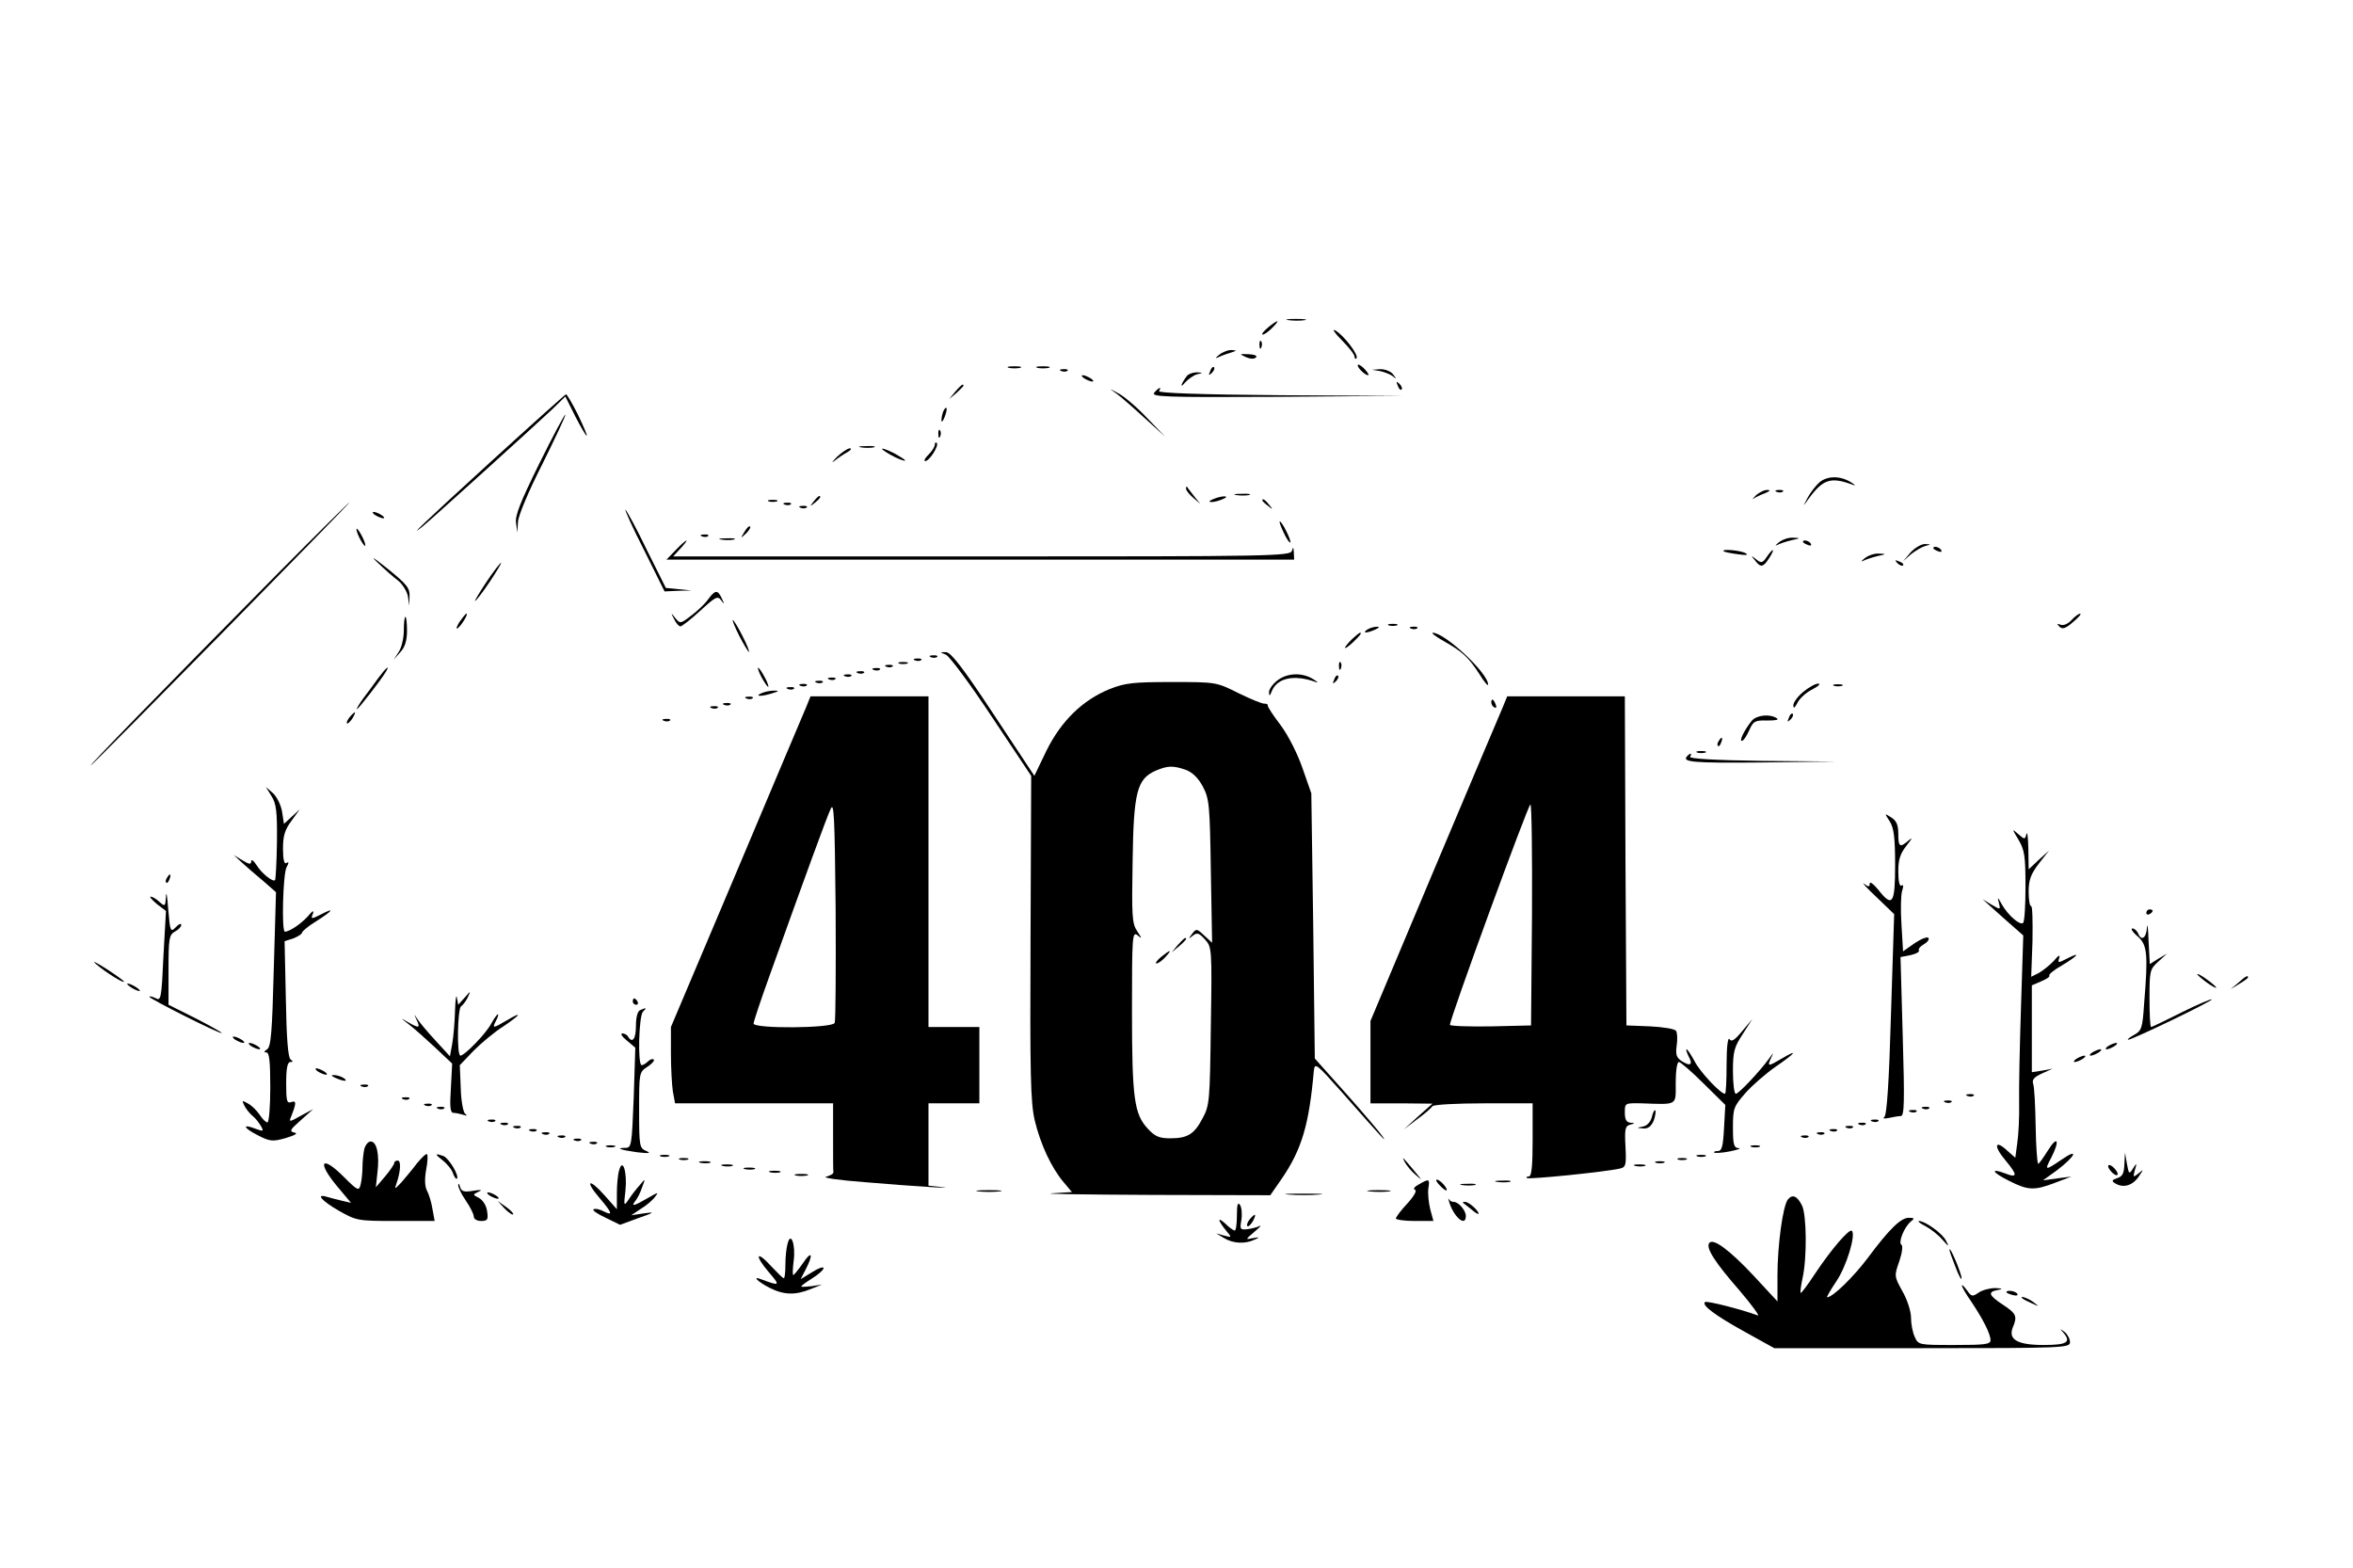 <?xml version="1.0" standalone="no"?>
<!DOCTYPE svg PUBLIC "-//W3C//DTD SVG 20010904//EN"
 "http://www.w3.org/TR/2001/REC-SVG-20010904/DTD/svg10.dtd">
<svg version="1.0" xmlns="http://www.w3.org/2000/svg"
 width="740pt" height="493pt" viewBox="0 0 740 493"
 preserveAspectRatio="xMidYMid meet">

<g transform="translate(0,493) scale(0.1,-0.1)"
fill="#000000" stroke="none">
<path d="M4053 3923 c15 -2 37 -2 50 0 12 2 0 4 -28 4 -27 0 -38 -2 -22 -4z"/>
<path d="M3989 3901 c-13 -11 -22 -21 -19 -23 3 -2 16 6 29 19 29 28 22 30
-10 4z"/>
<path d="M4219 3861 c23 -23 41 -46 41 -53 0 -6 3 -8 6 -5 9 9 -41 74 -67 88
-11 6 -2 -8 20 -30z"/>
<path d="M3961 3844 c0 -11 3 -14 6 -6 3 7 2 16 -1 19 -3 4 -6 -2 -5 -13z"/>
<path d="M3834 3814 c-10 -8 -13 -12 -6 -9 8 4 26 11 40 15 22 7 23 8 6 9 -11
1 -29 -6 -40 -15z"/>
<path d="M3918 3807 c14 -6 26 -7 32 -1 5 5 -4 9 -23 10 -30 1 -30 1 -9 -9z"/>
<path d="M4270 3781 c0 -10 29 -36 34 -30 1 2 -6 12 -16 22 -10 9 -18 13 -18
8z"/>
<path d="M3173 3773 c9 -2 25 -2 35 0 9 3 1 5 -18 5 -19 0 -27 -2 -17 -5z"/>
<path d="M3263 3773 c9 -2 25 -2 35 0 9 3 1 5 -18 5 -19 0 -27 -2 -17 -5z"/>
<path d="M3806 3763 c-6 -14 -5 -15 5 -6 7 7 10 15 7 18 -3 3 -9 -2 -12 -12z"/>
<path d="M3338 3763 c7 -3 16 -2 19 1 4 3 -2 6 -13 5 -11 0 -14 -3 -6 -6z"/>
<path d="M4340 3763 c14 -3 32 -10 40 -16 13 -11 13 -10 1 6 -7 9 -25 16 -40
16 l-26 -2 25 -4z"/>
<path d="M3733 3748 c-19 -25 -24 -43 -6 -21 10 11 27 23 38 26 19 4 19 5 -1
6 -12 0 -26 -5 -31 -11z"/>
<path d="M3410 3740 c8 -5 20 -10 25 -10 6 0 3 5 -5 10 -8 5 -19 10 -25 10 -5
0 -3 -5 5 -10z"/>
<path d="M4396 3717 c3 -10 9 -15 12 -12 3 3 0 11 -7 18 -10 9 -11 8 -5 -6z"/>
<path d="M3004 3698 l-19 -23 23 19 c12 11 22 21 22 23 0 8 -8 2 -26 -19z"/>
<path d="M3510 3693 c14 -10 54 -45 90 -78 l65 -59 -58 60 c-31 33 -72 68 -90
77 -31 17 -31 17 -7 0z"/>
<path d="M3630 3695 c-11 -13 33 -15 386 -13 l399 3 -388 2 c-252 2 -386 7
-382 13 10 15 -1 12 -15 -5z"/>
<path d="M1548 3482 c-219 -200 -270 -249 -218 -207 27 22 342 307 407 368
l41 40 31 -62 c17 -33 33 -61 36 -61 3 0 -10 29 -27 65 -18 36 -35 65 -38 65
-3 -1 -107 -94 -232 -208z"/>
<path d="M2966 3635 c-3 -9 -6 -22 -5 -28 0 -7 5 -1 10 12 5 13 8 26 5 28 -2
2 -6 -3 -10 -12z"/>
<path d="M1696 3472 c-59 -120 -77 -164 -73 -187 l4 -30 2 33 c0 18 34 99 77
183 41 83 74 153 72 155 -2 2 -39 -67 -82 -154z"/>
<path d="M2951 3564 c0 -11 3 -14 6 -6 3 7 2 16 -1 19 -3 4 -6 -2 -5 -13z"/>
<path d="M2940 3532 c0 -7 -9 -21 -20 -32 -11 -11 -16 -20 -10 -20 13 0 44 49
36 57 -3 3 -6 1 -6 -5z"/>
<path d="M2708 3523 c12 -2 30 -2 40 0 9 3 -1 5 -23 4 -22 0 -30 -2 -17 -4z"/>
<path d="M2632 3493 c-15 -16 -19 -21 -7 -12 11 9 29 21 40 27 11 6 14 12 8
12 -7 0 -25 -12 -41 -27z"/>
<path d="M2800 3500 c19 -11 40 -19 45 -19 6 0 -6 8 -25 19 -19 11 -39 19 -45
19 -5 0 6 -8 25 -19z"/>
<path d="M5722 3413 c-11 -10 -28 -31 -37 -48 -16 -30 -16 -30 2 -5 46 63 70
71 138 46 13 -5 11 -2 -5 8 -33 20 -73 20 -98 -1z"/>
<path d="M3730 3393 c0 -5 10 -18 23 -29 l22 -19 -20 25 c-11 14 -21 27 -22
29 -2 2 -3 0 -3 -6z"/>
<path d="M5523 3373 c-10 -10 -14 -15 -8 -11 6 4 22 12 36 17 15 6 18 10 8 10
-9 1 -25 -7 -36 -16z"/>
<path d="M5588 3383 c7 -3 16 -2 19 1 4 3 -2 6 -13 5 -11 0 -14 -3 -6 -6z"/>
<path d="M3888 3373 c12 -2 30 -2 40 0 9 3 -1 5 -23 4 -22 0 -30 -2 -17 -4z"/>
<path d="M2559 3353 c-13 -16 -12 -17 4 -4 16 13 21 21 13 21 -2 0 -10 -8 -17
-17z"/>
<path d="M3815 3360 c-13 -5 -14 -9 -5 -9 8 0 24 4 35 9 13 5 14 9 5 9 -8 0
-24 -4 -35 -9z"/>
<path d="M2418 3353 c6 -2 18 -2 25 0 6 3 1 5 -13 5 -14 0 -19 -2 -12 -5z"/>
<path d="M3970 3356 c0 -2 8 -10 18 -17 15 -13 16 -12 3 4 -13 16 -21 21 -21
13z"/>
<path d="M880 3133 c-393 -398 -605 -616 -594 -610 12 7 818 827 813 827 -2 0
-101 -98 -219 -217z"/>
<path d="M2468 3343 c7 -3 16 -2 19 1 4 3 -2 6 -13 5 -11 0 -14 -3 -6 -6z"/>
<path d="M2518 3333 c7 -3 16 -2 19 1 4 3 -2 6 -13 5 -11 0 -14 -3 -6 -6z"/>
<path d="M2025 3201 l65 -131 43 2 42 1 -41 4 -40 4 -60 120 c-32 67 -63 123
-67 126 -4 3 21 -54 58 -126z"/>
<path d="M1180 3310 c8 -5 20 -10 25 -10 6 0 3 5 -5 10 -8 5 -19 10 -25 10 -5
0 -3 -5 5 -10z"/>
<path d="M4037 3255 c9 -19 18 -33 21 -31 4 5 -26 66 -33 66 -3 0 3 -16 12
-35z"/>
<path d="M2341 3257 c-13 -21 -12 -21 5 -5 10 10 16 20 13 22 -3 3 -11 -5 -18
-17z"/>
<path d="M1121 3265 c0 -5 6 -21 14 -35 8 -14 14 -20 14 -15 0 6 -6 21 -14 35
-8 14 -14 21 -14 15z"/>
<path d="M2208 3243 c7 -3 16 -2 19 1 4 3 -2 6 -13 5 -11 0 -14 -3 -6 -6z"/>
<path d="M2268 3233 c12 -2 30 -2 40 0 9 3 -1 5 -23 4 -22 0 -30 -2 -17 -4z"/>
<path d="M5594 3224 c-10 -8 -13 -12 -5 -8 8 4 28 11 45 15 29 6 29 7 5 8 -14
1 -34 -6 -45 -15z"/>
<path d="M2125 3200 l-29 -30 987 0 987 0 -1 23 c-1 16 -2 18 -6 5 -4 -17 -59
-18 -975 -18 l-971 0 23 25 c13 14 21 25 19 25 -3 0 -18 -13 -34 -30z"/>
<path d="M5670 3226 c0 -2 7 -7 16 -10 8 -3 12 -2 9 4 -6 10 -25 14 -25 6z"/>
<path d="M6009 3193 l-24 -28 25 22 c14 11 34 23 45 26 19 5 19 5 -1 6 -11 0
-31 -11 -45 -26z"/>
<path d="M6080 3206 c0 -2 7 -7 16 -10 8 -3 12 -2 9 4 -6 10 -25 14 -25 6z"/>
<path d="M1185 3163 c22 -21 52 -48 67 -59 14 -11 28 -34 31 -50 l4 -29 1 30
c1 26 -9 38 -71 88 -40 32 -54 41 -32 20z"/>
<path d="M5421 3196 c2 -2 22 -6 44 -9 27 -4 35 -3 25 3 -14 9 -79 15 -69 6z"/>
<path d="M5556 3178 c-13 -19 -17 -20 -33 -7 -16 13 -17 12 -4 -3 18 -24 26
-23 45 7 20 31 13 34 -8 3z"/>
<path d="M5864 3174 c-10 -8 -13 -12 -5 -8 8 4 28 11 45 15 29 6 29 7 5 8 -14
1 -34 -6 -45 -15z"/>
<path d="M5967 3159 c7 -7 15 -10 18 -7 3 3 -2 9 -12 12 -14 6 -15 5 -6 -5z"/>
<path d="M1530 3100 c-22 -33 -38 -60 -36 -60 3 0 24 27 46 60 22 33 38 60 36
60 -3 0 -24 -27 -46 -60z"/>
<path d="M2227 3045 c-9 -13 -33 -36 -53 -51 -34 -26 -35 -26 -50 -8 -14 18
-15 18 -4 -3 6 -13 15 -23 20 -23 4 0 33 22 62 49 48 44 55 48 66 33 10 -14
11 -13 2 6 -13 28 -21 27 -43 -3z"/>
<path d="M1445 2974 c-9 -15 -12 -23 -6 -20 11 7 35 46 28 46 -3 0 -12 -12
-22 -26z"/>
<path d="M6515 2980 c-11 -12 -25 -18 -34 -15 -12 5 -13 3 -4 -6 9 -9 19 -6
43 15 17 14 27 26 22 26 -5 0 -17 -9 -27 -20z"/>
<path d="M1270 2947 c0 -23 -7 -54 -16 -67 l-16 -25 21 24 c15 16 21 37 21 67
0 24 -2 44 -5 44 -3 0 -5 -19 -5 -43z"/>
<path d="M2325 2930 c14 -27 28 -50 30 -50 3 0 -6 23 -20 50 -14 28 -28 50
-30 50 -3 0 6 -22 20 -50z"/>
<path d="M4368 2963 c6 -2 18 -2 25 0 6 3 1 5 -13 5 -14 0 -19 -2 -12 -5z"/>
<path d="M4300 2950 c-18 -12 -2 -12 25 0 13 6 15 9 5 9 -8 0 -22 -4 -30 -9z"/>
<path d="M4438 2953 c7 -3 16 -2 19 1 4 3 -2 6 -13 5 -11 0 -14 -3 -6 -6z"/>
<path d="M4252 2920 c-12 -12 -22 -24 -22 -27 0 -4 11 4 25 17 23 22 29 30 22
30 -2 0 -13 -9 -25 -20z"/>
<path d="M4540 2914 c60 -34 78 -51 112 -103 15 -25 28 -40 28 -34 0 36 -136
163 -174 163 -6 0 9 -12 34 -26z"/>
<path d="M2975 2871 c11 -5 76 -92 144 -195 l124 -186 -2 -508 c-2 -430 0
-518 13 -575 18 -75 52 -149 91 -195 l26 -31 -63 -4 c-35 -2 106 -4 312 -5
l375 -1 36 52 c63 92 86 170 101 340 3 26 8 22 88 -68 134 -152 143 -161 128
-139 -7 11 -58 71 -113 133 l-100 112 -5 417 -6 417 -28 80 c-16 46 -45 103
-69 135 -23 30 -41 58 -40 61 1 4 -3 6 -10 6 -7 -1 -43 14 -82 33 -70 35 -70
35 -210 35 -121 0 -147 -3 -195 -22 -86 -35 -153 -101 -199 -194 l-38 -79
-129 195 c-97 147 -134 194 -149 194 -20 0 -20 0 0 -8z m754 -362 c21 -8 39
-25 54 -53 20 -38 22 -58 25 -266 l4 -225 -25 23 c-23 22 -25 22 -38 5 -12
-16 -12 -17 2 -6 13 11 20 9 38 -11 22 -24 23 -27 19 -272 -3 -236 -4 -251
-26 -291 -26 -50 -47 -63 -102 -63 -34 0 -48 6 -70 30 -43 46 -50 95 -50 371
0 234 1 250 17 238 15 -13 15 -11 -1 13 -16 24 -17 49 -14 220 3 218 14 258
72 284 38 16 54 17 95 3z"/>
<path d="M3704 1958 l-19 -23 23 19 c21 18 27 26 19 26 -2 0 -12 -10 -23 -22z"/>
<path d="M3651 1920 c-13 -11 -19 -20 -14 -20 6 0 18 9 28 20 23 25 17 25 -14
0z"/>
<path d="M2928 2863 c7 -3 16 -2 19 1 4 3 -2 6 -13 5 -11 0 -14 -3 -6 -6z"/>
<path d="M2878 2853 c7 -3 16 -2 19 1 4 3 -2 6 -13 5 -11 0 -14 -3 -6 -6z"/>
<path d="M2828 2843 c6 -2 18 -2 25 0 6 3 1 5 -13 5 -14 0 -19 -2 -12 -5z"/>
<path d="M4211 2834 c0 -11 3 -14 6 -6 3 7 2 16 -1 19 -3 4 -6 -2 -5 -13z"/>
<path d="M2788 2833 c7 -3 16 -2 19 1 4 3 -2 6 -13 5 -11 0 -14 -3 -6 -6z"/>
<path d="M1190 2798 c-13 -18 -35 -48 -48 -65 -13 -18 -22 -33 -19 -33 4 0 75
91 91 118 14 24 -1 11 -24 -20z"/>
<path d="M2395 2800 c9 -16 18 -30 21 -30 2 0 -2 14 -11 30 -9 17 -18 30 -21
30 -2 0 2 -13 11 -30z"/>
<path d="M2748 2823 c7 -3 16 -2 19 1 4 3 -2 6 -13 5 -11 0 -14 -3 -6 -6z"/>
<path d="M2698 2813 c7 -3 16 -2 19 1 4 3 -2 6 -13 5 -11 0 -14 -3 -6 -6z"/>
<path d="M2658 2803 c7 -3 16 -2 19 1 4 3 -2 6 -13 5 -11 0 -14 -3 -6 -6z"/>
<path d="M4016 2789 c-14 -11 -26 -28 -25 -37 0 -13 3 -11 9 5 17 41 70 52
135 29 13 -5 11 -2 -5 8 -35 22 -83 20 -114 -5z"/>
<path d="M4196 2793 c-6 -14 -5 -15 5 -6 7 7 10 15 7 18 -3 3 -9 -2 -12 -12z"/>
<path d="M2608 2793 c7 -3 16 -2 19 1 4 3 -2 6 -13 5 -11 0 -14 -3 -6 -6z"/>
<path d="M2568 2783 c7 -3 16 -2 19 1 4 3 -2 6 -13 5 -11 0 -14 -3 -6 -6z"/>
<path d="M2518 2773 c7 -3 16 -2 19 1 4 3 -2 6 -13 5 -11 0 -14 -3 -6 -6z"/>
<path d="M5671 2754 c-17 -14 -31 -33 -31 -42 0 -12 4 -9 13 8 7 14 28 33 47
42 19 10 27 18 18 18 -9 0 -30 -12 -47 -26z"/>
<path d="M5768 2773 c6 -2 18 -2 25 0 6 3 1 5 -13 5 -14 0 -19 -2 -12 -5z"/>
<path d="M2478 2763 c7 -3 16 -2 19 1 4 3 -2 6 -13 5 -11 0 -14 -3 -6 -6z"/>
<path d="M2395 2750 c-25 -11 1 -11 35 0 20 6 21 8 5 8 -11 0 -29 -3 -40 -8z"/>
<path d="M2348 2733 c7 -3 16 -2 19 1 4 3 -2 6 -13 5 -11 0 -14 -3 -6 -6z"/>
<path d="M2534 2703 c-9 -21 -108 -255 -220 -521 l-204 -482 0 -83 c0 -45 3
-99 6 -119 l7 -38 248 0 249 0 0 -105 c0 -58 0 -108 1 -112 0 -5 -10 -10 -23
-14 -13 -3 42 -11 122 -17 151 -13 303 -22 238 -15 l-38 4 0 130 0 129 80 0
80 0 0 120 0 120 -80 0 -80 0 0 520 0 520 -186 0 -185 0 -15 -37z m91 -990
c-6 -17 -255 -19 -255 -2 0 6 22 72 49 147 115 321 180 499 193 527 11 26 13
-19 16 -315 1 -190 0 -351 -3 -357z"/>
<path d="M4727 2708 c-8 -18 -105 -248 -216 -511 l-201 -478 0 -129 0 -130 98
0 97 -1 -45 -40 -45 -41 42 32 c24 17 45 36 48 41 4 5 76 9 161 9 l154 0 0
-115 c0 -81 -3 -115 -12 -115 -6 0 -9 -2 -6 -5 5 -5 245 19 293 30 18 4 20 11
17 69 -3 55 -1 65 15 69 16 4 16 5 1 6 -13 1 -18 10 -18 32 0 30 0 30 53 29
115 -4 107 -8 107 65 0 36 4 65 10 65 5 0 40 -30 78 -68 l68 -67 -4 -72 c-3
-58 -7 -73 -19 -73 -9 0 -14 -2 -12 -5 3 -2 25 -1 50 4 24 5 36 9 27 10 -15 1
-18 11 -18 65 0 59 2 66 39 108 22 25 65 62 95 83 63 43 74 58 20 26 -44 -26
-47 -26 -34 2 9 19 8 18 -7 -3 -29 -40 -95 -110 -104 -110 -5 0 -9 32 -9 71 0
62 4 76 31 117 l30 47 -32 -38 c-24 -29 -34 -35 -40 -25 -5 7 -9 -26 -9 -79 0
-51 -2 -93 -5 -93 -14 0 -79 69 -96 103 -11 20 -22 37 -25 37 -2 0 0 -9 6 -21
15 -27 7 -34 -20 -17 -17 11 -21 20 -17 49 3 20 2 41 -2 47 -4 6 -40 12 -81
14 l-75 3 -3 518 -2 517 -185 0 -185 0 -13 -32z m91 -655 l-3 -348 -127 -3
c-71 -1 -128 1 -128 5 -1 18 246 693 253 693 4 0 6 -156 5 -347z"/>
<path d="M4690 2721 c0 -6 4 -13 10 -16 6 -3 7 1 4 9 -7 18 -14 21 -14 7z"/>
<path d="M2278 2713 c7 -3 16 -2 19 1 4 3 -2 6 -13 5 -11 0 -14 -3 -6 -6z"/>
<path d="M2238 2703 c7 -3 16 -2 19 1 4 3 -2 6 -13 5 -11 0 -14 -3 -6 -6z"/>
<path d="M1100 2675 c-7 -9 -11 -17 -9 -20 3 -2 10 5 17 15 14 24 10 26 -8 5z"/>
<path d="M5626 2673 c-6 -14 -5 -15 5 -6 7 7 10 15 7 18 -3 3 -9 -2 -12 -12z"/>
<path d="M5509 2663 c-23 -29 -40 -63 -31 -63 5 0 15 15 23 33 13 29 18 32 57
31 26 0 38 2 30 7 -22 15 -64 10 -79 -8z"/>
<path d="M2088 2663 c7 -3 16 -2 19 1 4 3 -2 6 -13 5 -11 0 -14 -3 -6 -6z"/>
<path d="M5405 2599 c-4 -6 -5 -12 -2 -15 2 -3 7 2 10 11 7 17 1 20 -8 4z"/>
<path d="M5338 2563 c6 -2 18 -2 25 0 6 3 1 5 -13 5 -14 0 -19 -2 -12 -5z"/>
<path d="M5307 2553 c-20 -20 14 -23 231 -21 l237 3 -233 2 c-149 2 -231 7
-227 13 7 11 2 13 -8 3z"/>
<path d="M854 2426 c15 -24 18 -48 17 -145 -1 -63 -4 -117 -6 -119 -7 -7 -43
22 -58 47 -9 14 -17 20 -17 12 0 -10 -6 -10 -27 3 l-28 17 25 -23 c14 -13 44
-39 67 -58 l41 -36 -7 -242 c-5 -198 -9 -245 -21 -252 -10 -7 -11 -10 -2 -10
9 0 12 -29 12 -110 0 -60 -4 -110 -9 -110 -5 0 -16 11 -25 25 -9 13 -25 29
-37 35 -18 10 -19 10 -10 -8 5 -10 17 -25 26 -32 9 -7 20 -22 26 -32 9 -16 7
-17 -17 -8 -44 17 -39 3 6 -20 39 -20 47 -21 89 -9 30 9 39 15 27 17 -17 4
-14 9 20 39 l39 35 -39 -21 c-35 -20 -38 -20 -31 -4 17 43 18 53 1 47 -14 -5
-16 3 -16 60 0 46 4 66 13 66 9 0 9 2 1 8 -8 5 -13 66 -15 189 l-4 183 28 9
c15 6 27 14 27 18 0 4 20 21 45 36 52 33 60 45 14 21 -30 -15 -32 -15 -25 2 4
13 -1 10 -16 -8 -21 -23 -57 -48 -72 -48 -11 0 -6 181 5 202 8 15 8 19 0 14
-7 -5 -11 10 -11 45 0 41 6 60 27 88 l26 36 -25 -23 -25 -23 -6 39 c-4 22 -17
47 -29 58 l-22 19 18 -29z"/>
<path d="M5943 2347 c13 -21 17 -50 17 -137 0 -123 -8 -136 -54 -77 -14 17
-26 26 -26 18 0 -11 -3 -11 -17 -1 -10 7 7 -12 38 -41 l56 -54 -10 -315 c-6
-212 -13 -318 -21 -323 -6 -5 0 -6 14 -3 14 3 31 6 38 6 11 0 12 46 6 250 l-7
250 31 6 c18 4 29 10 27 15 -3 4 4 13 15 19 11 6 18 15 15 20 -3 5 -22 -2 -43
-16 l-37 -26 -5 84 c-3 46 -2 93 2 106 5 15 4 21 -2 17 -6 -4 -10 13 -10 44 0
39 6 56 27 83 16 20 19 26 7 16 -29 -25 -34 -23 -34 20 0 28 -6 41 -22 51 -22
14 -22 14 -5 -12z"/>
<path d="M6348 2289 c19 -32 22 -51 22 -147 0 -61 -3 -113 -8 -115 -11 -7 -47
25 -66 58 -13 24 -15 25 -10 7 6 -24 6 -24 -23 -7 l-28 17 30 -27 c17 -15 45
-41 64 -57 l34 -30 -7 -221 c-4 -122 -7 -259 -6 -305 1 -46 -2 -103 -6 -128
l-6 -45 -24 21 c-40 38 -46 17 -8 -28 40 -48 40 -58 -1 -42 -48 18 -39 2 14
-24 59 -30 79 -31 146 -5 l50 19 -45 -6 -45 -6 42 30 c60 45 74 75 15 34 -50
-34 -53 -34 -31 7 28 55 20 72 -11 22 -14 -22 -27 -41 -30 -41 -3 0 -7 53 -8
117 -1 64 -4 125 -8 135 -4 13 4 21 28 32 l33 15 -32 -6 -33 -5 0 136 0 137
30 13 c17 7 28 15 25 18 -3 3 15 18 40 32 50 30 62 45 15 21 -27 -14 -29 -14
-24 2 4 12 -2 9 -17 -9 -13 -14 -35 -31 -47 -38 l-24 -12 4 111 c1 61 0 111
-4 111 -5 0 -8 21 -8 46 0 37 7 55 32 88 l32 41 -32 -29 -32 -30 -1 65 c-1 35
-3 56 -6 46 -5 -18 -5 -18 -26 0 -20 18 -20 17 1 -18z"/>
<path d="M525 2169 c-4 -6 -5 -12 -2 -15 2 -3 7 2 10 11 7 17 1 20 -8 4z"/>
<path d="M522 2111 c-2 -32 -3 -33 -20 -18 -10 10 -23 17 -28 17 -5 0 4 -10
19 -23 l29 -22 -8 -142 c-6 -135 -8 -142 -25 -132 -11 5 -19 7 -19 4 0 -6 216
-115 227 -114 5 0 -31 20 -79 45 l-88 44 0 110 c0 99 2 110 20 120 11 6 20 15
20 21 0 6 -8 3 -17 -7 -17 -17 -18 -14 -24 57 -3 41 -6 59 -7 40z"/>
<path d="M6750 2059 c0 -5 5 -7 10 -4 6 3 10 8 10 11 0 2 -4 4 -10 4 -5 0 -10
-5 -10 -11z"/>
<path d="M6752 2013 c-2 -34 -18 -44 -28 -18 -4 8 -11 15 -18 15 -6 0 1 -12
17 -25 30 -27 33 -54 20 -213 -5 -76 -8 -84 -32 -97 -14 -8 -22 -14 -18 -15
13 0 268 123 263 127 -2 2 -45 -16 -95 -41 -50 -25 -93 -46 -96 -46 -3 0 -5
41 -5 90 0 86 1 92 28 116 l27 25 -27 -16 -27 -17 -4 74 c-1 40 -4 58 -5 41z"/>
<path d="M302 1898 c30 -26 88 -62 88 -55 0 2 -26 21 -57 41 -32 20 -46 27
-31 14z"/>
<path d="M6910 1866 c0 -2 14 -14 30 -26 17 -12 30 -19 30 -16 0 2 -13 14 -30
26 -16 12 -30 19 -30 16z"/>
<path d="M7039 1839 l-24 -20 28 17 c15 9 27 18 27 20 0 8 -8 4 -31 -17z"/>
<path d="M400 1836 c0 -3 9 -10 20 -16 11 -6 20 -8 20 -6 0 3 -9 10 -20 16
-11 6 -20 8 -20 6z"/>
<path d="M1431 1750 c-1 -36 -5 -82 -9 -104 l-7 -38 -45 49 c-25 27 -51 58
-58 69 -11 17 -11 17 -2 -3 13 -27 8 -28 -28 -7 -24 14 -24 14 3 -7 17 -13 54
-46 84 -74 l53 -50 -4 -77 c-4 -58 -2 -78 8 -78 7 0 21 -3 31 -6 11 -4 14 -3
6 3 -6 4 -13 40 -14 81 l-3 72 44 46 c25 25 66 59 93 76 55 37 63 50 11 19
-44 -26 -47 -26 -34 -1 6 11 8 20 6 20 -3 0 -12 -13 -21 -29 -15 -30 -84 -101
-97 -101 -12 0 -9 148 2 155 5 3 15 16 21 28 10 22 10 22 -10 -1 l-20 -22 -4
22 c-2 13 -5 -6 -6 -42z"/>
<path d="M1990 1780 c0 -5 5 -10 11 -10 5 0 7 5 4 10 -3 6 -8 10 -11 10 -2 0
-4 -4 -4 -10z"/>
<path d="M2013 1753 c-8 -3 -13 -23 -13 -49 0 -41 -11 -57 -25 -34 -3 6 -12
10 -18 10 -7 -1 0 -11 15 -23 l26 -22 -5 -157 c-6 -150 -7 -158 -26 -158 -34
0 -14 -7 38 -14 36 -4 44 -3 28 4 -22 9 -23 14 -23 129 0 117 0 119 26 136 14
9 23 19 20 23 -4 3 -12 0 -18 -6 -7 -7 -16 -12 -20 -12 -13 0 -9 155 4 168 13
13 11 14 -9 5z"/>
<path d="M740 1660 c8 -5 20 -10 25 -10 6 0 3 5 -5 10 -8 5 -19 10 -25 10 -5
0 -3 -5 5 -10z"/>
<path d="M790 1640 c8 -5 20 -10 25 -10 6 0 3 5 -5 10 -8 5 -19 10 -25 10 -5
0 -3 -5 5 -10z"/>
<path d="M6630 1640 c-8 -5 -10 -10 -5 -10 6 0 17 5 25 10 8 5 11 10 5 10 -5
0 -17 -5 -25 -10z"/>
<path d="M6580 1620 c-8 -5 -10 -10 -5 -10 6 0 17 5 25 10 8 5 11 10 5 10 -5
0 -17 -5 -25 -10z"/>
<path d="M6530 1600 c-8 -5 -10 -10 -5 -10 6 0 17 5 25 10 8 5 11 10 5 10 -5
0 -17 -5 -25 -10z"/>
<path d="M1000 1560 c8 -5 20 -10 25 -10 6 0 3 5 -5 10 -8 5 -19 10 -25 10 -5
0 -3 -5 5 -10z"/>
<path d="M1055 1540 c27 -12 43 -12 25 0 -8 5 -22 9 -30 9 -10 0 -8 -3 5 -9z"/>
<path d="M1138 1513 c7 -3 16 -2 19 1 4 3 -2 6 -13 5 -11 0 -14 -3 -6 -6z"/>
<path d="M6188 1483 c7 -3 16 -2 19 1 4 3 -2 6 -13 5 -11 0 -14 -3 -6 -6z"/>
<path d="M1268 1473 c7 -3 16 -2 19 1 4 3 -2 6 -13 5 -11 0 -14 -3 -6 -6z"/>
<path d="M6118 1463 c7 -3 16 -2 19 1 4 3 -2 6 -13 5 -11 0 -14 -3 -6 -6z"/>
<path d="M1338 1453 c7 -3 16 -2 19 1 4 3 -2 6 -13 5 -11 0 -14 -3 -6 -6z"/>
<path d="M1378 1443 c7 -3 16 -2 19 1 4 3 -2 6 -13 5 -11 0 -14 -3 -6 -6z"/>
<path d="M6048 1443 c7 -3 16 -2 19 1 4 3 -2 6 -13 5 -11 0 -14 -3 -6 -6z"/>
<path d="M5195 1417 c-4 -16 -16 -28 -28 -30 -21 -4 -21 -4 1 -6 16 -1 25 7
33 25 5 15 7 29 5 32 -3 2 -8 -7 -11 -21z"/>
<path d="M6008 1433 c7 -3 16 -2 19 1 4 3 -2 6 -13 5 -11 0 -14 -3 -6 -6z"/>
<path d="M1538 1403 c7 -3 16 -2 19 1 4 3 -2 6 -13 5 -11 0 -14 -3 -6 -6z"/>
<path d="M5888 1403 c7 -3 16 -2 19 1 4 3 -2 6 -13 5 -11 0 -14 -3 -6 -6z"/>
<path d="M1578 1393 c7 -3 16 -2 19 1 4 3 -2 6 -13 5 -11 0 -14 -3 -6 -6z"/>
<path d="M5848 1393 c7 -3 16 -2 19 1 4 3 -2 6 -13 5 -11 0 -14 -3 -6 -6z"/>
<path d="M1618 1383 c7 -3 16 -2 19 1 4 3 -2 6 -13 5 -11 0 -14 -3 -6 -6z"/>
<path d="M5808 1383 c7 -3 16 -2 19 1 4 3 -2 6 -13 5 -11 0 -14 -3 -6 -6z"/>
<path d="M1668 1373 c7 -3 16 -2 19 1 4 3 -2 6 -13 5 -11 0 -14 -3 -6 -6z"/>
<path d="M5758 1373 c7 -3 16 -2 19 1 4 3 -2 6 -13 5 -11 0 -14 -3 -6 -6z"/>
<path d="M1708 1363 c7 -3 16 -2 19 1 4 3 -2 6 -13 5 -11 0 -14 -3 -6 -6z"/>
<path d="M5718 1363 c7 -3 16 -2 19 1 4 3 -2 6 -13 5 -11 0 -14 -3 -6 -6z"/>
<path d="M1758 1353 c7 -3 16 -2 19 1 4 3 -2 6 -13 5 -11 0 -14 -3 -6 -6z"/>
<path d="M5668 1353 c7 -3 16 -2 19 1 4 3 -2 6 -13 5 -11 0 -14 -3 -6 -6z"/>
<path d="M1808 1343 c7 -3 16 -2 19 1 4 3 -2 6 -13 5 -11 0 -14 -3 -6 -6z"/>
<path d="M1146 1318 c-3 -13 -6 -39 -6 -58 0 -19 -3 -45 -6 -56 -5 -20 -9 -19
-50 22 -73 74 -90 52 -22 -29 l42 -50 -30 7 c-16 4 -37 9 -46 12 -37 11 -16
-13 38 -44 55 -31 59 -32 179 -32 l122 0 -7 38 c-3 20 -11 46 -17 57 -7 13 -8
36 -3 65 5 25 6 47 3 50 -3 3 -17 -11 -32 -29 -14 -19 -37 -46 -49 -60 -20
-21 -22 -22 -16 -6 14 39 16 75 5 75 -6 0 -11 -3 -11 -7 0 -5 -13 -24 -29 -43
l-29 -34 5 46 c7 56 -2 98 -21 98 -8 0 -16 -10 -20 -22z"/>
<path d="M1858 1333 c7 -3 16 -2 19 1 4 3 -2 6 -13 5 -11 0 -14 -3 -6 -6z"/>
<path d="M1908 1323 c6 -2 18 -2 25 0 6 3 1 5 -13 5 -14 0 -19 -2 -12 -5z"/>
<path d="M5508 1323 c6 -2 18 -2 25 0 6 3 1 5 -13 5 -14 0 -19 -2 -12 -5z"/>
<path d="M1393 1280 c14 -11 29 -30 32 -41 4 -11 9 -18 12 -16 8 9 -25 64 -42
71 -28 10 -29 7 -2 -14z"/>
<path d="M2078 1293 c6 -2 18 -2 25 0 6 3 1 5 -13 5 -14 0 -19 -2 -12 -5z"/>
<path d="M5338 1293 c6 -2 18 -2 25 0 6 3 1 5 -13 5 -14 0 -19 -2 -12 -5z"/>
<path d="M6681 1268 c-1 -28 -6 -38 -22 -43 -17 -6 -19 -9 -8 -16 25 -16 54
-9 74 19 17 25 17 26 1 12 -18 -14 -18 -13 -12 10 7 23 6 24 -6 5 -12 -19 -13
-18 -19 15 l-6 35 -2 -37z"/>
<path d="M2138 1283 c6 -2 18 -2 25 0 6 3 1 5 -13 5 -14 0 -19 -2 -12 -5z"/>
<path d="M4418 1275 c6 -11 21 -29 34 -40 22 -19 22 -19 -2 10 -40 48 -43 51
-32 30z"/>
<path d="M5278 1283 c6 -2 18 -2 25 0 6 3 1 5 -13 5 -14 0 -19 -2 -12 -5z"/>
<path d="M2203 1273 c9 -2 23 -2 30 0 6 3 -1 5 -18 5 -16 0 -22 -2 -12 -5z"/>
<path d="M5208 1273 c6 -2 18 -2 25 0 6 3 1 5 -13 5 -14 0 -19 -2 -12 -5z"/>
<path d="M1947 1249 c-4 -13 -7 -46 -7 -73 l0 -49 -39 44 c-49 55 -63 47 -16
-8 40 -47 44 -58 14 -43 -11 6 -25 10 -32 7 -6 -2 10 -14 36 -26 l47 -23 57
21 c52 18 54 20 18 15 l-40 -6 30 20 c17 10 37 27 45 38 13 16 10 15 -23 -4
-43 -25 -54 -28 -39 -9 6 7 16 26 21 42 11 29 11 30 -6 9 -10 -11 -26 -31 -35
-45 -16 -24 -17 -23 -11 27 6 58 -9 105 -20 63z"/>
<path d="M2273 1263 c9 -2 23 -2 30 0 6 3 -1 5 -18 5 -16 0 -22 -2 -12 -5z"/>
<path d="M5143 1263 c9 -2 23 -2 30 0 6 3 -1 5 -18 5 -16 0 -22 -2 -12 -5z"/>
<path d="M6630 1262 c0 -5 7 -15 15 -22 8 -7 15 -8 15 -2 0 5 -7 15 -15 22 -8
7 -15 8 -15 2z"/>
<path d="M2343 1253 c9 -2 23 -2 30 0 6 3 -1 5 -18 5 -16 0 -22 -2 -12 -5z"/>
<path d="M2423 1243 c9 -2 23 -2 30 0 6 3 -1 5 -18 5 -16 0 -22 -2 -12 -5z"/>
<path d="M2503 1233 c9 -2 25 -2 35 0 9 3 1 5 -18 5 -19 0 -27 -2 -17 -5z"/>
<path d="M4462 1205 c-13 -7 -19 -14 -12 -17 7 -2 -3 -20 -24 -43 -20 -21 -36
-43 -36 -47 0 -4 27 -8 59 -8 l59 0 -10 37 c-5 20 -8 49 -6 65 5 31 3 32 -30
13z"/>
<path d="M4528 1202 c9 -10 19 -17 21 -16 6 5 -20 34 -30 34 -5 0 -1 -8 9 -18z"/>
<path d="M4708 1213 c12 -2 30 -2 40 0 9 3 -1 5 -23 4 -22 0 -30 -2 -17 -4z"/>
<path d="M1441 1203 c0 -7 10 -29 24 -49 14 -20 25 -43 25 -50 0 -8 10 -14 23
-14 20 0 23 4 19 30 -2 18 -13 35 -25 42 -21 11 -21 11 -2 20 14 6 8 7 -17 3
-29 -5 -37 -2 -41 12 -3 10 -5 13 -6 6z"/>
<path d="M4598 1203 c12 -2 30 -2 40 0 9 3 -1 5 -23 4 -22 0 -30 -2 -17 -4z"/>
<path d="M3078 1183 c17 -2 47 -2 65 0 17 2 3 4 -33 4 -36 0 -50 -2 -32 -4z"/>
<path d="M4308 1183 c18 -2 45 -2 60 0 15 2 0 4 -33 4 -33 0 -45 -2 -27 -4z"/>
<path d="M1540 1170 c8 -5 20 -10 25 -10 6 0 3 5 -5 10 -8 5 -19 10 -25 10 -5
0 -3 -5 5 -10z"/>
<path d="M4053 1173 c26 -2 68 -2 95 0 26 2 4 3 -48 3 -52 0 -74 -1 -47 -3z"/>
<path d="M4556 1155 c13 -50 54 -87 54 -49 0 17 -23 44 -38 44 -6 0 -12 3 -15
8 -2 4 -3 3 -1 -3z"/>
<path d="M5623 1158 c-16 -19 -33 -145 -33 -239 l0 -82 -76 82 c-77 82 -128
119 -139 101 -10 -16 19 -61 96 -149 40 -47 65 -82 57 -78 -51 19 -161 47
-166 42 -11 -10 32 -42 126 -94 l92 -51 465 0 c448 0 465 1 465 19 0 10 -8 25
-17 32 -15 11 -16 11 -5 -1 27 -31 14 -40 -61 -40 -82 0 -112 17 -97 55 15 35
11 44 -30 71 -46 30 -50 41 -17 47 17 3 15 5 -8 6 -17 0 -40 -6 -52 -14 -20
-14 -23 -13 -37 7 -9 12 -16 19 -16 15 0 -5 13 -27 29 -50 37 -55 61 -102 61
-122 0 -13 -18 -15 -113 -15 -112 0 -114 0 -125 25 -7 14 -12 42 -12 61 0 20
-12 57 -27 83 -26 47 -26 48 -10 94 9 26 12 49 7 52 -11 7 8 55 29 73 13 10
12 12 -6 12 -25 0 -61 -35 -128 -125 -45 -60 -111 -125 -129 -125 -2 0 10 22
29 50 32 47 62 146 49 159 -8 8 -64 -57 -116 -135 -23 -35 -43 -62 -45 -60 -2
2 1 23 6 47 14 61 13 199 -2 228 -15 30 -30 36 -44 19z"/>
<path d="M1587 1129 c12 -12 24 -21 27 -18 2 2 -8 13 -22 23 l-27 19 22 -24z"/>
<path d="M3890 1108 c0 -27 -3 -48 -7 -48 -4 0 -18 10 -31 23 -26 23 -21 7 7
-27 15 -18 15 -18 -9 -12 l-25 7 25 -15 c28 -17 65 -19 95 -5 18 8 17 9 -5 5
-24 -5 -24 -5 5 20 17 14 24 22 16 18 -8 -4 -25 -8 -39 -10 -22 -2 -23 0 -18
29 3 18 1 39 -4 47 -7 11 -10 2 -10 -32z"/>
<path d="M4601 1147 c2 -1 14 -11 27 -21 12 -11 22 -16 22 -13 0 10 -31 37
-42 37 -6 0 -9 -1 -7 -3z"/>
<path d="M3930 1095 c-7 -9 -10 -18 -7 -21 3 -3 10 4 17 15 13 25 8 27 -10 6z"/>
<path d="M6055 1074 c17 -9 41 -28 53 -42 21 -24 23 -24 12 -4 -11 23 -66 62
-85 62 -5 -1 4 -8 20 -16z"/>
<path d="M2477 1019 c-4 -13 -7 -43 -7 -66 0 -24 -2 -43 -5 -43 -3 0 -20 17
-39 37 -47 52 -55 37 -9 -17 38 -44 37 -46 -24 -23 -29 11 -10 -8 27 -27 45
-23 81 -24 130 -4 l35 14 -32 -5 c-18 -2 -33 -3 -33 -1 0 3 16 14 35 26 19 12
35 26 35 32 0 5 -16 0 -36 -13 l-36 -22 16 31 c25 48 19 61 -9 19 -14 -20 -28
-37 -30 -37 -3 0 -2 20 1 44 7 51 -9 95 -19 55z"/>
<path d="M6131 1000 c-1 -3 8 -27 19 -55 10 -27 19 -43 19 -35 0 14 -36 101
-38 90z"/>
<path d="M6310 866 c0 -2 9 -6 20 -9 11 -3 18 -1 14 4 -5 9 -34 13 -34 5z"/>
<path d="M6361 846 c2 -2 15 -9 29 -15 24 -11 24 -11 6 3 -16 13 -49 24 -35
12z"/>
</g>
</svg>

